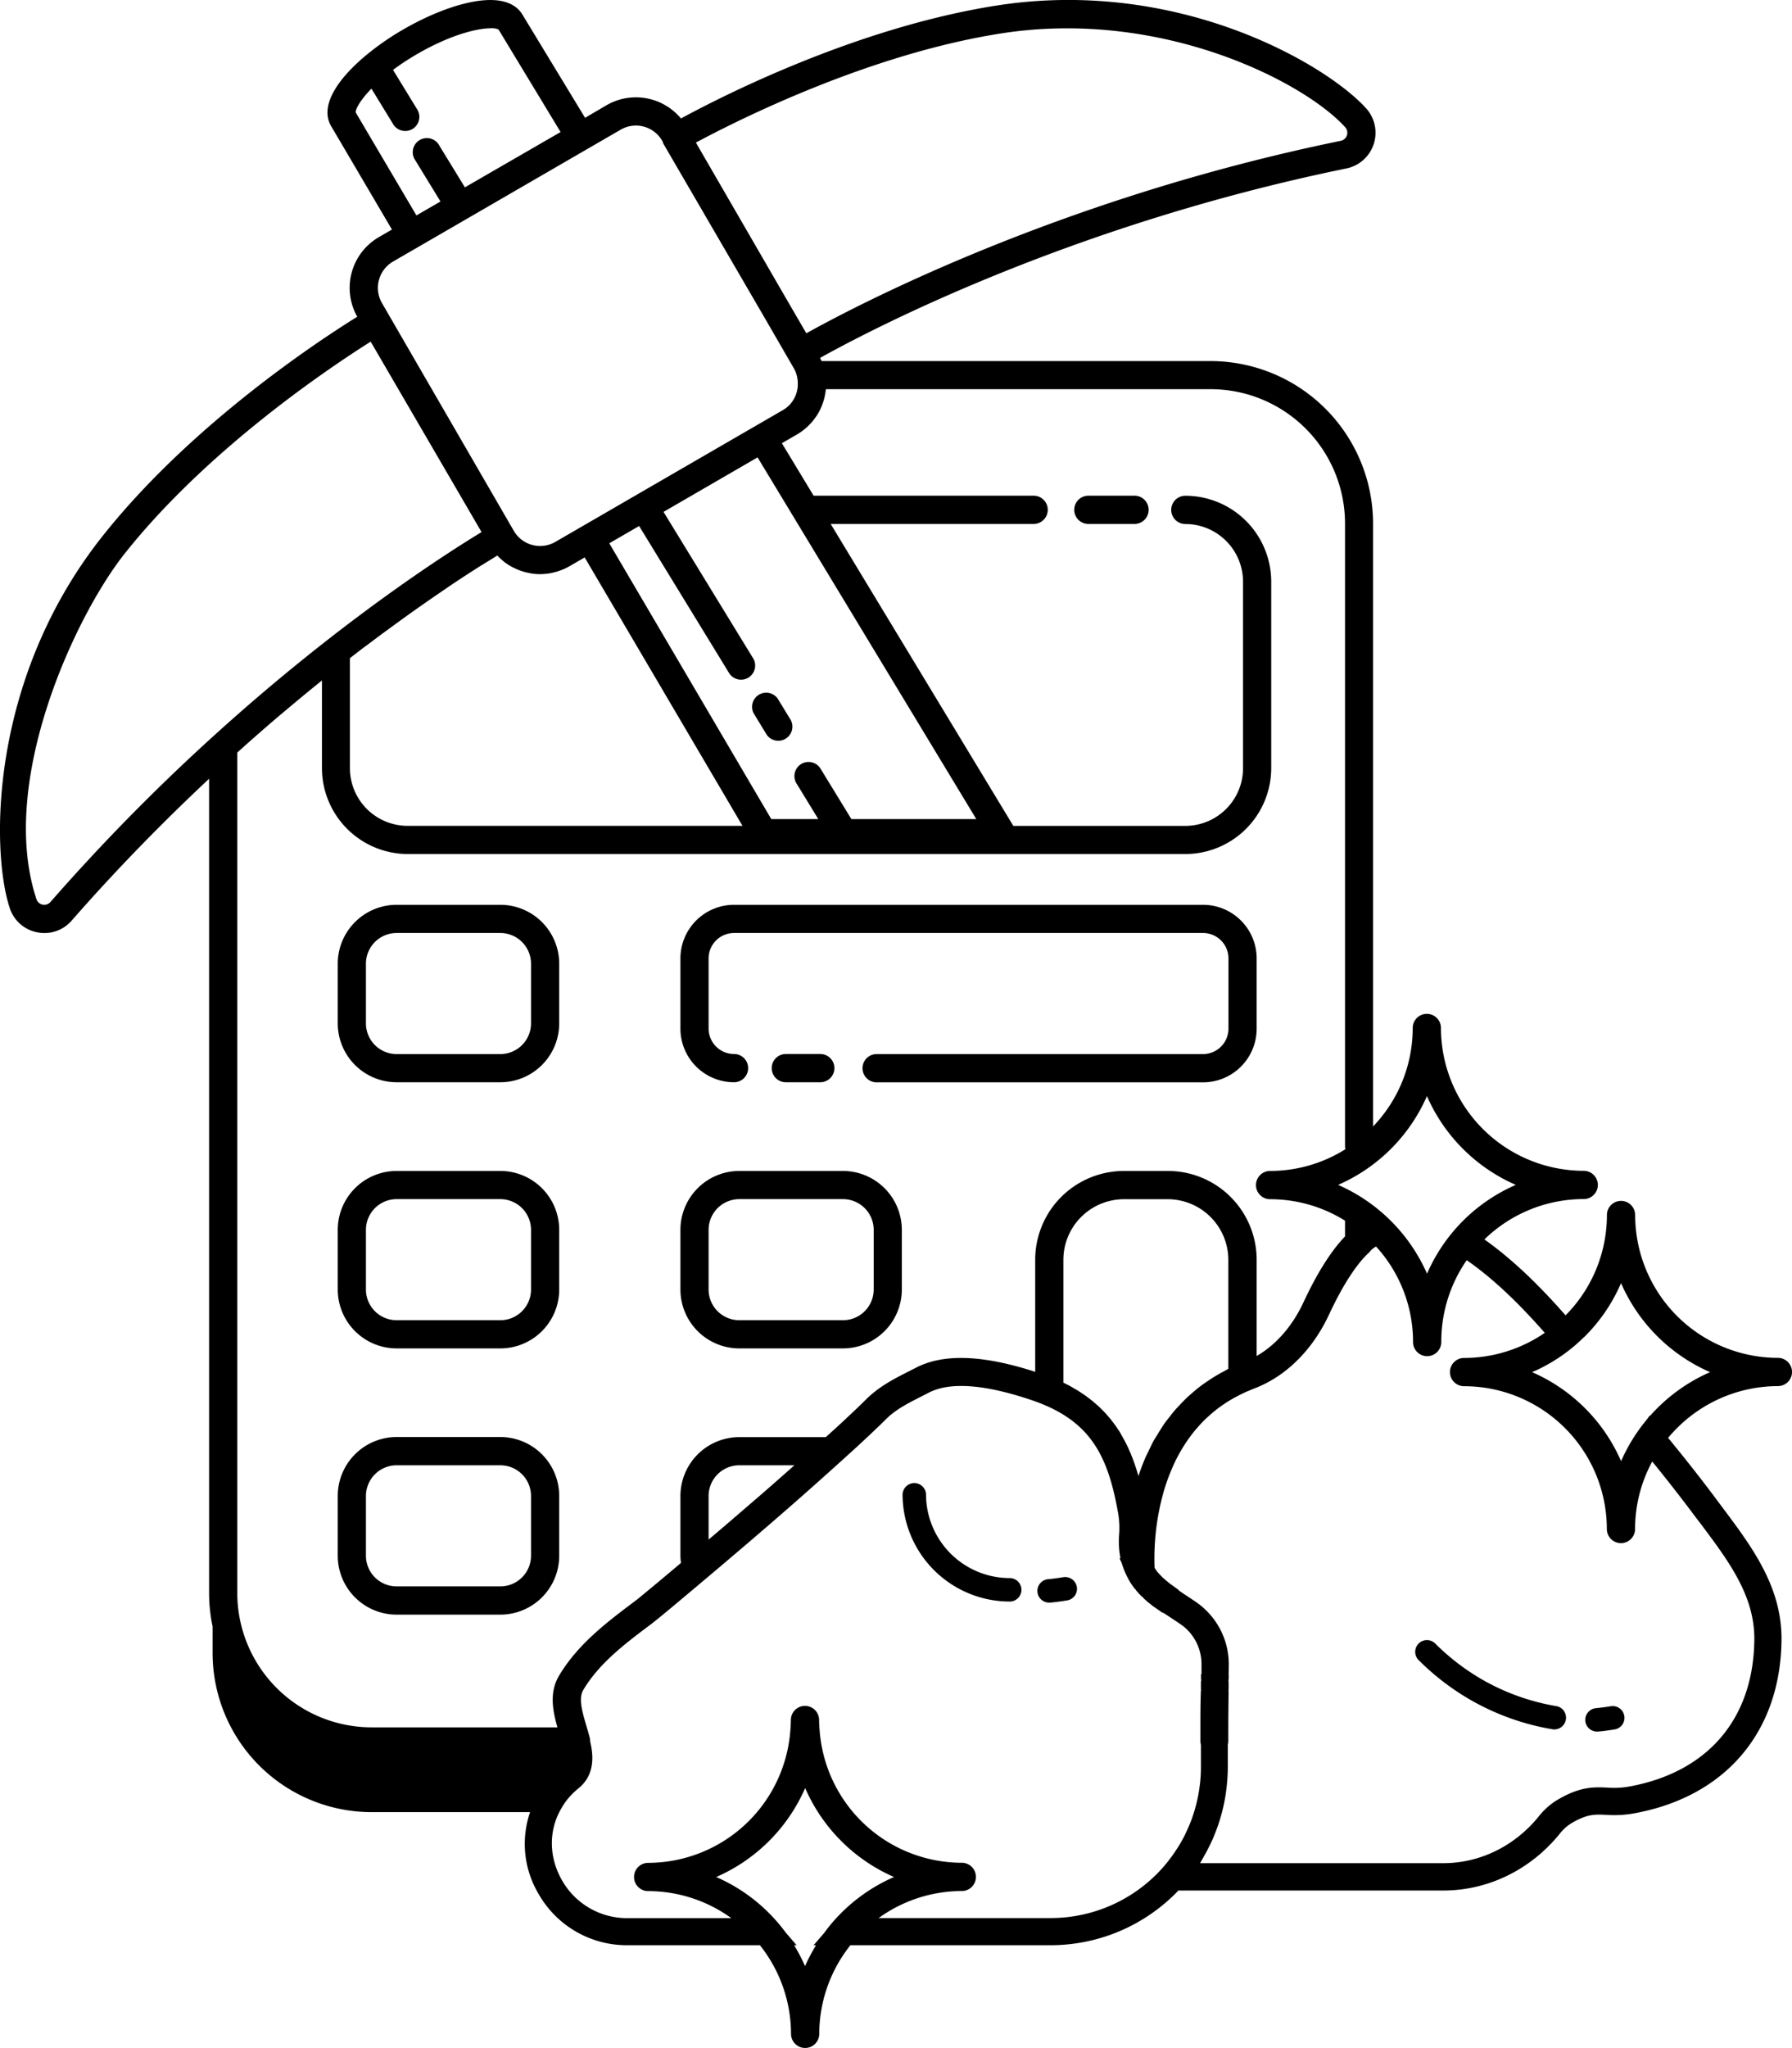 <svg id="Camada_1" data-name="Camada 1" xmlns="http://www.w3.org/2000/svg" viewBox="0 0 888.23 1014.69"><path d="M248,448.3H196.59a29.21,29.21,0,0,0-29.18,29.17v29.58a29.2,29.2,0,0,0,29.18,29.17H248a29.2,29.2,0,0,0,29.18-29.17V477.47A29.21,29.21,0,0,0,248,448.3Zm15.21,58.75A15.23,15.23,0,0,1,248,522.26H196.59a15.23,15.23,0,0,1-15.21-15.21V477.47a15.22,15.22,0,0,1,15.21-15.2H248a15.22,15.22,0,0,1,15.21,15.2Z"/><path d="M596.31,448.3H363.83a26.6,26.6,0,0,0-26.57,26.57v34.79a26.59,26.59,0,0,0,26.57,26.56,7,7,0,0,0,0-14,12.62,12.62,0,0,1-12.6-12.6V474.87a12.61,12.61,0,0,1,12.6-12.6H596.31a12.61,12.61,0,0,1,12.6,12.6v34.79a12.62,12.62,0,0,1-12.6,12.6H434.51a7,7,0,1,0,0,14h161.8a26.59,26.59,0,0,0,26.57-26.56V474.87A26.6,26.6,0,0,0,596.31,448.3Z"/><path d="M248,580.17H196.59a29.2,29.2,0,0,0-29.18,29.17v29.57a29.21,29.21,0,0,0,29.18,29.18H248a29.21,29.21,0,0,0,29.18-29.18V609.34A29.2,29.2,0,0,0,248,580.17Zm15.21,58.74A15.22,15.22,0,0,1,248,654.12H196.59a15.22,15.22,0,0,1-15.21-15.21V609.34a15.23,15.23,0,0,1,15.21-15.21H248a15.23,15.23,0,0,1,15.21,15.21Z"/><path d="M417.85,580.17H366.44a29.2,29.2,0,0,0-29.18,29.17v29.57a29.21,29.21,0,0,0,29.18,29.18h51.41A29.21,29.21,0,0,0,447,638.91V609.34A29.2,29.2,0,0,0,417.85,580.17Zm15.21,58.74a15.22,15.22,0,0,1-15.21,15.21H366.44a15.22,15.22,0,0,1-15.21-15.21V609.34a15.23,15.23,0,0,1,15.21-15.21h51.41a15.23,15.23,0,0,1,15.21,15.21Z"/><path d="M248,712H196.59a29.21,29.21,0,0,0-29.18,29.17v29.58A29.2,29.2,0,0,0,196.59,800H248a29.2,29.2,0,0,0,29.18-29.17V741.2A29.21,29.21,0,0,0,248,712Zm15.21,58.75A15.22,15.22,0,0,1,248,786H196.59a15.22,15.22,0,0,1-15.21-15.2V741.2A15.22,15.22,0,0,1,196.59,726H248a15.22,15.22,0,0,1,15.21,15.2Z"/><path d="M539.46,259.6h22.88a7,7,0,1,0,0-14H539.46a7,7,0,1,0,0,14Z"/><path d="M798.63,845.34c-2.51.42-5,.75-7.53,1a5.81,5.81,0,0,0,.57,11.6,5.62,5.62,0,0,0,.58,0q4.17-.42,8.31-1.11a5.82,5.82,0,0,0-1.93-11.47Z"/><path d="M527.05,781.44q-3.75.63-7.52,1a5.81,5.81,0,0,0,.56,11.6l.57,0c2.78-.27,5.56-.64,8.32-1.1a5.82,5.82,0,0,0,4.77-6.7A5.89,5.89,0,0,0,527.05,781.44Z"/><path d="M771.37,845.32a110.43,110.43,0,0,1-36.88-13.26,112.33,112.33,0,0,1-23.1-17.75,5.81,5.81,0,0,0-8.22,8.22,123.68,123.68,0,0,0,25.51,19.6,122.13,122.13,0,0,0,40.74,14.65,5.5,5.5,0,0,0,1,.09,5.82,5.82,0,0,0,1-11.55Z"/><path d="M500.44,781.89A41.54,41.54,0,0,1,459,740.4a5.82,5.82,0,0,0-11.63,0,53.17,53.17,0,0,0,53.11,53.11,5.81,5.81,0,1,0,0-11.62Z"/><path d="M406.58,536.22a7,7,0,0,0,0-14H389.51a7,7,0,1,0,0,14Z"/><path d="M373.55,353.4l6,9.85A7,7,0,1,0,391.49,356l-6-9.84a7,7,0,0,0-11.92,7.28Z"/><path d="M881.24,686.77a7,7,0,1,0,0-14A70.84,70.84,0,0,1,810.49,602a7,7,0,1,0-14,0A70.53,70.53,0,0,1,776,651.7c-11-12.52-24.71-26.63-40.23-37.6a70.53,70.53,0,0,1,49.22-20,7,7,0,0,0,0-14,70.85,70.85,0,0,1-70.76-70.77,7,7,0,0,0-14,0,70.42,70.42,0,0,1-19.65,48.8V259.42a80.61,80.61,0,0,0-80.52-80.52H407.22c-.22-.54-.48-1.05-.73-1.57,24.28-13.56,123.68-65.77,260.88-93.87a18.05,18.05,0,0,0,9.79-29.76c-19.68-21.82-93-64.94-182.9-51-69.73,10.86-136.77,45.15-156.73,56a29.06,29.06,0,0,0-36.85-6.59L290,58.37,259,7.32c-2.72-4.63-9.35-9.44-25.3-6.31-10.12,2-22.15,6.84-33.87,13.62a133.56,133.56,0,0,0-18.61,12.94c-.17.14-.35.27-.51.43-13.61,11.51-22.31,24.6-16.62,34.42l30.18,51.31-6.49,3.76a29.07,29.07,0,0,0-10.7,39.44c-19,11.8-82.28,53.27-126.31,108.77C-5.71,336.92-4.43,422,4.83,449.92a17.86,17.86,0,0,0,13.56,12,18.25,18.25,0,0,0,3.66.37,17.82,17.82,0,0,0,13.49-6.18c21.24-24.29,44.14-47.82,68.1-70.26V789.27a80.51,80.51,0,0,0,1.74,16.62v13.19a78.86,78.86,0,0,0,78.77,78.77h78.59a48.38,48.38,0,0,0,4,40.16,50.31,50.31,0,0,0,44.13,25.78h65.78a70.6,70.6,0,0,1,15.43,43.91,7,7,0,1,0,14,0,70.63,70.63,0,0,1,15.44-43.91h99.46a87.68,87.68,0,0,0,63.12-27.1H715.42c22.09,0,43.08-10.2,57.59-28a21.89,21.89,0,0,1,5.51-5.11c8-4.81,11.77-4.65,17.52-4.39a55.44,55.44,0,0,0,13.22-.61c45.66-8,73.23-40.14,73.77-85.88.31-26.25-14.53-46.09-28.88-65.28l-2.83-3.79c-7.3-9.83-15.38-20.12-24.49-31.21A70.9,70.9,0,0,1,881.24,686.77Zm-77.74-51a85.27,85.27,0,0,0,44.13,44.08,85.15,85.15,0,0,0-29.8,21.71l-.16-.19-1.42,2c-1.34,1.61-2.64,3.26-3.87,5a85.27,85.27,0,0,0-8.86,15.59,85.29,85.29,0,0,0-44.1-44.1,84.38,84.38,0,0,0,20.78-12.85c1.6-1.34,3.12-2.75,4.6-4.19l.46-.38,0,0A84.71,84.71,0,0,0,803.5,635.73ZM351.23,762.8V741.2A15.22,15.22,0,0,1,366.44,726h27.31c-3.87,3.44-7.76,6.87-11.63,10.26-2.82,2.46-5.71,5-8.63,7.49l-2.89,2.49-6.24,5.37L361,754.5c-1.91,1.64-3.89,3.31-5.86,5Zm175.85-77.73v-60.9a30.07,30.07,0,0,1,30-30h21.76a30.08,30.08,0,0,1,30,30v54.06c-.77.37-1.47.83-2.23,1.23-1.21.64-2.41,1.29-3.58,2-1.44.84-2.83,1.74-4.2,2.66-1.12.75-2.23,1.51-3.31,2.31-1.33,1-2.6,2-3.86,3.11-1,.85-2,1.71-3,2.62-1.22,1.13-2.37,2.34-3.53,3.55-.9,1-1.83,1.9-2.7,2.91-1.11,1.29-2.15,2.67-3.2,4-.79,1-1.61,2-2.35,3.13-1,1.48-2,3.06-2.93,4.63-.65,1.08-1.34,2.11-2,3.23-1,1.8-1.88,3.7-2.77,5.59-.46,1-1,1.93-1.42,2.94-1.28,3-2.44,6-3.48,9.19-.37-1.3-.76-2.59-1.16-3.85-.14-.44-.3-.86-.44-1.29-.28-.82-.56-1.65-.85-2.45-.18-.5-.38-1-.57-1.47-.28-.72-.56-1.45-.85-2.16-.22-.51-.44-1-.67-1.52-.29-.67-.58-1.34-.9-2s-.5-1-.75-1.51-.63-1.27-1-1.88-.55-1-.83-1.49-.69-1.21-1-1.8-.61-1-.92-1.44-.76-1.16-1.16-1.73-.65-.92-1-1.38-.83-1.11-1.27-1.66-.71-.89-1.08-1.33-.91-1.07-1.38-1.59-.77-.85-1.16-1.26-1-1-1.54-1.55-.8-.79-1.22-1.18-1.13-1-1.71-1.51c-.42-.36-.84-.73-1.28-1.09-.62-.5-1.26-1-1.91-1.48-.43-.33-.86-.67-1.32-1-.7-.51-1.45-1-2.19-1.49-.43-.28-.84-.57-1.28-.85-.86-.54-1.77-1.06-2.68-1.58-.35-.21-.69-.42-1-.62-1.24-.68-2.53-1.35-3.86-2l-.14-.08Zm180.2-142a85.24,85.24,0,0,0,44.05,44,84.84,84.84,0,0,0-44,44,85.73,85.73,0,0,0-44.07-44A85.22,85.22,0,0,0,707.28,543.09Zm-40.6-283.67V567.91a7.33,7.33,0,0,0,.17,1.5,70.16,70.16,0,0,1-37.31,10.76,7,7,0,0,0,0,14,70.11,70.11,0,0,1,37.14,10.63v7.81c-6.91,7.17-13.84,18.16-20.64,32.73-5.54,11.87-13.63,21-23.16,26.51V624.17a44,44,0,0,0-44-44H557.11a44,44,0,0,0-44,44v55.52c-26.07-8.42-45.5-9.12-59.18-2l-3.6,1.84c-7.21,3.66-14.68,7.45-21.14,13.91-4.17,4.15-8.51,8.2-13.35,12.69-1.93,1.78-3.88,3.53-5.82,5.28l-.7.64H366.44a29.21,29.21,0,0,0-29.18,29.17v29.58a25.74,25.74,0,0,0,.29,3.56l-1.19,1c-4.94,4.17-9.89,8.34-14.88,12.45l-1.83,1.51c-1.79,1.49-3.58,3-5.45,4.38-13.07,9.82-27.88,20.94-37.16,36.65-4.84,8.2-3.09,17.21-.75,25.49H184.15a66.62,66.62,0,0,1-66.54-66.55V372.88l1.24-1.12c3.29-3,6.56-5.87,9.79-8.69l.39-.35q5-4.37,9.9-8.52l2-1.66q4.74-4,9.37-7.84l1.59-1.31c2.6-2.13,5.15-4.21,7.69-6.25v43.44a42.61,42.61,0,0,0,42.56,42.56H587.53a42.61,42.61,0,0,0,42.57-42.56V288.19a42.61,42.61,0,0,0-42.57-42.56,7,7,0,0,0,0,14,28.63,28.63,0,0,1,28.6,28.59v92.39a28.62,28.62,0,0,1-28.6,28.59H502.27L411.74,259.6h100.6a7,7,0,1,0,0-14H403.28l-15.73-26,7.55-4.37a29.08,29.08,0,0,0,3.39-2.34c.34-.27.65-.56,1-.84a25.73,25.73,0,0,0,2.07-2c.32-.33.62-.66.92-1a30.31,30.31,0,0,0,1.9-2.49c.17-.25.36-.48.52-.73a28.45,28.45,0,0,0,1.9-3.47c.15-.33.27-.68.42-1,.37-.91.71-1.83,1-2.77.13-.44.25-.87.36-1.3a28.57,28.57,0,0,0,.57-2.9c.06-.37.13-.74.17-1.12,0-.15.06-.29.07-.44H600.13A66.62,66.62,0,0,1,666.68,259.42ZM181.73,319.78q4-3,7.79-5.84l1-.71q4-2.94,7.73-5.65l1.48-1.07c2.47-1.78,4.88-3.5,7.2-5.14l.79-.55q3.24-2.28,6.29-4.39l1.16-.8q3.12-2.14,6-4.09l1.43-1c1.87-1.26,3.69-2.48,5.41-3.6l.72-.47c1.5-1,2.93-1.92,4.31-2.81l1.38-.89,3.82-2.43,1.65-1,2-1.24,2.93-1.8.65-.4,1-.63c.12.13.27.22.39.35a29.5,29.5,0,0,0,2.88,2.61c.15.12.28.26.44.37a29.66,29.66,0,0,0,3.68,2.34c.39.21.79.38,1.18.57a30.81,30.81,0,0,0,2.85,1.21c.48.17,1,.33,1.44.47a28.25,28.25,0,0,0,3,.73c.42.08.83.18,1.26.25a30.09,30.09,0,0,0,4.13.31h.16c.3,0,.6,0,.9-.05a31.32,31.32,0,0,0,3.47-.33c.49-.08,1-.19,1.45-.29a29.68,29.68,0,0,0,3-.82c.45-.15.89-.28,1.34-.45a29.25,29.25,0,0,0,4.14-1.94l7.62-4.42,78.23,133h-166a28.62,28.62,0,0,1-28.59-28.59V326.1c2.41-1.87,4.81-3.72,7.14-5.5C181,320.33,181.37,320.06,181.73,319.78Zm302.18,86.05H422l-15.48-25.29a7,7,0,0,0-11.92,7.3l11,18h-23.3L302,269.18l5.89-3.41,8.9-5.15,44.76,73.13a7,7,0,0,0,11.92-7.3l-44.58-72.83,46.61-27Zm12.5-389.3C576,4.17,646.64,40.72,666.78,63.06a4.07,4.07,0,0,1-2.22,6.71C525.81,98.2,424.94,151.05,399.67,165.14l-8.29-14.26L344.93,70.65C365.08,59.83,430.51,26.79,496.41,16.53Zm-290,90.21-30.08-51c-.2-1.6,2.17-6.06,7.77-11.82l10.59,17.3a7,7,0,1,0,11.92-7.3L194.81,34.63a125.19,125.19,0,0,1,12.06-7.91C224,16.83,237.05,14,243.37,14a7.83,7.83,0,0,1,3.75.64l30.74,50.78L230.43,92.82,217.8,72.2a7,7,0,1,0-11.91,7.29l12.44,20.34-9.93,5.75Zm-11.58,22.85,14.2-8.22,22.66-13.12h0L291,73.89h0l16.64-9.63a15,15,0,0,1,20.57,5.48l.21.36a6.62,6.62,0,0,0,.63,1.51l50.22,86.32,14.28,24.67a14.83,14.83,0,0,1,1.64,4.62h0a15.65,15.65,0,0,1,.2,4.2c0,.17,0,.35,0,.53s-.08.39-.11.58a15.09,15.09,0,0,1-3.59,7.7,14.81,14.81,0,0,1-3.61,2.94L275.25,268.5A15.07,15.07,0,0,1,254.67,263L189.33,150.16A15.08,15.08,0,0,1,194.82,129.59ZM25,446.91a4.08,4.08,0,0,1-6.93-1.4c-19.21-57.84,19-140,43.66-171.13,41.57-52.38,102.83-93,122-105.11l11.72,20.13h0l43.24,74.23c-17.5,10.61-70.62,44.55-132.81,101A1002.8,1002.8,0,0,0,25,446.91Zm374,527.19a85.59,85.59,0,0,0-5.38-10.31h1.23l-5.34-6.2q-1.92-2.61-4.05-5.09A84.94,84.94,0,0,0,355,930a85.25,85.25,0,0,0,44.09-44.07A85.23,85.23,0,0,0,443.13,930a85,85,0,0,0-30.54,22.53q-2.13,2.47-4,5.09l-5.34,6.2h1.23A85.59,85.59,0,0,0,399.05,974.1Zm36.52-23.77a70.44,70.44,0,0,1,41.22-13.39,7,7,0,1,0,0-14,70.82,70.82,0,0,1-70-61.08s0,0,0,0c-.21-1.55-.35-2.94-.47-4.3-.13-1.77-.27-3.54-.27-5.35a7,7,0,0,0-14,0c0,1.81-.13,3.59-.27,5.36-.12,1.36-.25,2.74-.46,4.28a70.83,70.83,0,0,1-70,61.13,7,7,0,1,0,0,14,70.41,70.41,0,0,1,41.21,13.39H310.85a37,37,0,0,1-32.43-19C272,920,271.88,906.8,278.24,896a34.84,34.84,0,0,1,2.24-3.49,36.94,36.94,0,0,1,6.28-6.47c8.72-7.08,7.12-17.45,5.76-23.18a6.67,6.67,0,0,0-.2-1.83c-.48-1.88-1.05-3.8-1.62-5.74-2.09-7.08-4.07-13.77-1.63-17.89,7.86-13.32,20.91-23.12,33.52-32.59,2-1.53,4-3.17,6-4.8l1.77-1.47c5-4.14,10-8.35,15-12.56l4.37-3.68c15.35-12.91,28.95-24.55,41.56-35.56,8.5-7.42,17-15,25.4-22.59l2.67-2.42c2-1.8,4-3.59,5.95-5.41,4.95-4.59,9.4-8.73,13.74-13.06,4.9-4.89,10.78-7.88,17.59-11.33l3.71-1.9c10.54-5.47,27.8-4.19,51.35,3.81,2,.68,3.88,1.4,5.69,2.16,24.7,10.32,32.24,27.67,36.9,54.16a42.6,42.6,0,0,1,.42,10.22,43.08,43.08,0,0,0,.67,11.68h-.46l1.13,2.56a42.38,42.38,0,0,0,3,7.3s0,0,.05.07a.84.84,0,0,0,.06.14,27.57,27.57,0,0,0,1.58,2.65c.06.08.09.15.14.23.33.48.7,1,1.08,1.49.1.12.16.23.26.36a6.28,6.28,0,0,0,.62.64c.15.22.27.44.44.65.74.87,1.51,1.72,2.33,2.54h0l0,0,0,0s0,0,0,0h0l.28.28c.13.13.3.17.43.28s.25.29.38.43.07.13.12.18l.23.22c1.08,1,2.2,1.95,3.38,2.88.07,0,.15.06.21.11s.22.24.35.34c.46.35.92.7,1.4,1l2,1.39h0c.34.24.66.49,1,.73a7,7,0,0,0,1.61.78c1.13.76,2.26,1.52,3.41,2.27,1.62,1.07,3.24,2.14,4.83,3.23a23.83,23.83,0,0,1,4.42,3.95,24.14,24.14,0,0,1,5.88,16.36l0,2.73c0,.27,0,.49,0,.76v.69h0v.2h-.25l0,1.64v.15a6.45,6.45,0,0,0,.12,1.17,6.18,6.18,0,0,0-.16,1.23l0,2.79v.1a5.8,5.8,0,0,0,.07.74,7.89,7.89,0,0,0-.1.85v.07C595,844,595,850.29,595,856.94c0,.11,0,.21,0,.32s0,.21,0,.31v5.14a7,7,0,0,0,.25,1.78c0,3.54,0,7.11,0,10.76a70.34,70.34,0,0,1-.38,7.76c0,.18,0,.35-.07.53-.27,2.48-.66,5-1.19,7.5l-.18.81a77.42,77.42,0,0,1-2.35,8.33l-.15.46c-.43,1.22-.92,2.42-1.41,3.61-.26.64-.54,1.27-.82,1.9-.47,1.06-1,2.12-1.47,3.16-.77,1.52-1.58,3-2.46,4.5-.39.66-.81,1.28-1.22,1.92-.73,1.15-1.48,2.29-2.28,3.4-.39.55-.79,1.09-1.19,1.63-1.22,1.61-2.48,3.19-3.84,4.71a74.31,74.31,0,0,1-55.31,24.86ZM843.37,755.5c13.6,18.18,26.45,35.36,26.19,57-.46,39.33-23.29,65.85-62.64,72.78a43.08,43.08,0,0,1-10.27.42c-6.68-.3-13.59-.61-25.08,6.31a34.58,34.58,0,0,0-9,8.13c-11.94,14.64-29.12,23-47.15,23H594.82c.36-.57.67-1.17,1-1.74s.71-1.18,1-1.77c.71-1.23,1.39-2.47,2-3.73l.52-1q1.13-2.25,2.12-4.54l0-.07a87.59,87.59,0,0,0,6.55-25c.07-.63.13-1.27.19-1.9.09-1,.17-2,.22-2.93.11-1.81.17-3.61.16-5.39,0-3.63,0-7.18,0-10.7a7.09,7.09,0,0,0,.24-1.74v-5.13c0-.1,0-.2,0-.3a2.77,2.77,0,0,0,0-.3c0-6.63.08-12.86.15-18.46v-.1a5.82,5.82,0,0,0-.07-.73,6,6,0,0,0,.09-.84l0-2.72a7.42,7.42,0,0,0-.1-1.34,7.6,7.6,0,0,0,.14-1.19l0-1.72H609l.06-4.26v-.05h0a37.43,37.43,0,0,0-16.13-31.66l-.19-.13c-1.6-1.1-3.24-2.18-4.88-3.26l-.71-.47-2.48-1.66h0a7.24,7.24,0,0,0-1.33-1.19c-.31-.21-.59-.44-.9-.65h0l-.08-.06,0,0-.29-.21c-.83-.59-1.66-1.17-2.45-1.78l-.19-.11c-.09-.08-.16-.17-.25-.25h0c-.87-.69-1.7-1.39-2.49-2.12l-.08-.07c-.14-.12-.29-.21-.44-.32a4.42,4.42,0,0,0-.39-.47,25.61,25.61,0,0,1-1.74-1.89,5.1,5.1,0,0,0-.47-.46c-.07-.11-.13-.23-.21-.34v0l-.07-.09c-.23-.31-.42-.58-.61-.86s-.26-.41-.39-.62a121.46,121.46,0,0,1,4.5-37.74q.75-2.58,1.59-5c.65-1.88,1.39-3.76,2.18-5.64.28-.66.56-1.33.85-2,1-2.26,2.14-4.51,3.39-6.73l.3-.52a77.47,77.47,0,0,1,4.26-6.63l.44-.6a67.09,67.09,0,0,1,4.6-5.61c.44-.49.87-1,1.32-1.44,1.17-1.22,2.41-2.4,3.69-3.55,1.06-.94,2.14-1.86,3.25-2.74.76-.59,1.53-1.18,2.32-1.75,1.73-1.23,3.51-2.41,5.37-3.49.53-.31,1.08-.61,1.63-.91,2.15-1.17,4.34-2.29,6.66-3.27l.07,0,.88-.38c.64-.27,1.28-.55,1.93-.8,15.73-5.93,29-19,37.27-36.76,6.67-14.29,13.47-24.86,19.69-30.56a7,7,0,0,0,1.05-1.25c.28-.24.55-.51.84-.72.53-.4,1.1-.77,1.68-1.13a70,70,0,0,1,18.34,47.34,7,7,0,1,0,14,0A70.81,70.81,0,0,1,727,624.38c14.74,10.22,28,23.84,38.69,36a70.73,70.73,0,0,1-40,12.44,7,7,0,1,0,0,14,70.83,70.83,0,0,1,70.76,70.75,7,7,0,1,0,14,0,70.07,70.07,0,0,1,8.5-33.43c7.94,9.75,15,18.83,21.52,27.58Z"/></svg>